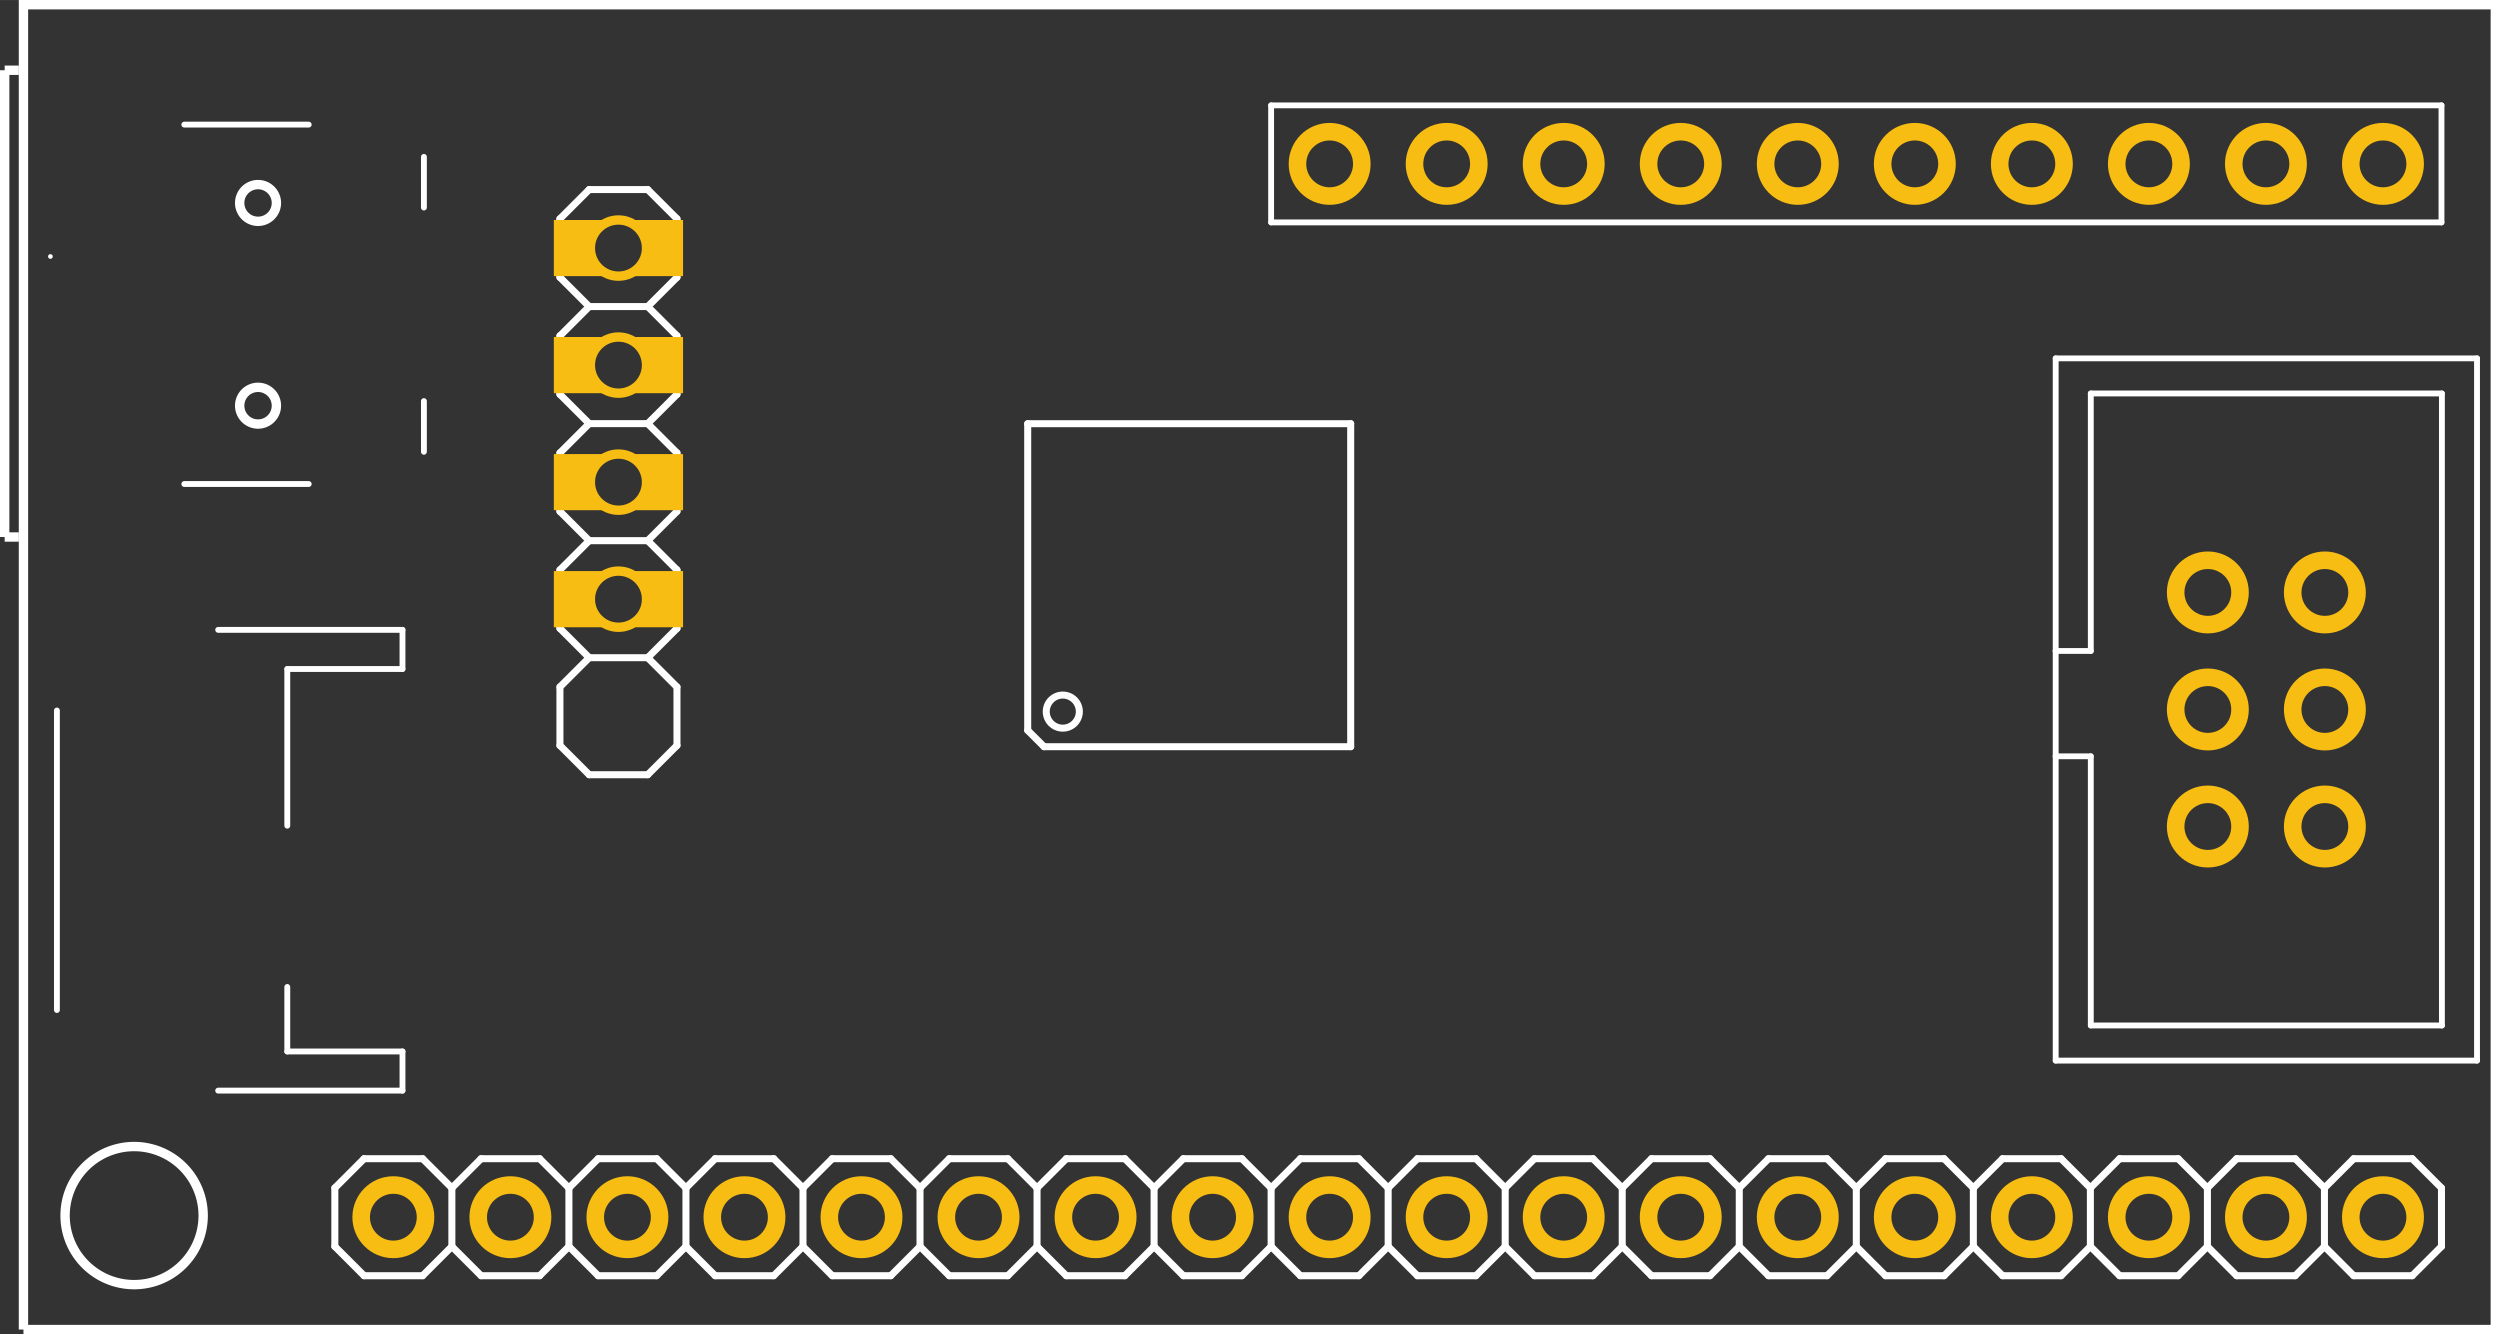 <?xml version='1.0' encoding='UTF-8' standalone='no'?>
<!-- Created with Fritzing (http://www.fritzing.org/) -->
<svg xmlns="http://www.w3.org/2000/svg" viewBox="0 0 153.799 82.08" width="2.136in" baseProfile="tiny" y="0in"  version="1.2" x="0in" height="1.14in">
    <rect x="0" y="0" width="153.799" height="82.08" fill="#333333" stroke="none"/>
    <desc>
        <referenceFile>Adafruit USB Serial Char LCD Backpack_pcb.svg</referenceFile>
    </desc>
    <desc >Fritzing footprint generated by brd2svg</desc>
    <g gorn="0.1"  id="silkscreen">
        <path d="M1.443,81.792L1.443,0.288L153.511,0.288L153.511,81.792L1.443,81.792M14.745,12.484a1.129,1.129,0,1,0,2.259,0,1.129,1.129,0,1,0,-2.259,0zM14.745,24.956a1.129,1.129,0,1,0,2.259,0,1.129,1.129,0,1,0,-2.259,0zM4.004,74.781a4.247,4.247,0,1,0,8.495,0,4.247,4.247,0,1,0,-8.495,0z" fill="none" stroke-width="0.576" stroke="white" />
        <g >
            <title >element:CN1</title>
            <g >
                <title >package:USB-MINIB_LARGER</title>
                <line y2="15.777" stroke-width="0.288" stroke="white" y1="15.777" x1="3.101"  stroke-linecap="round" x2="3.101"/>
                <line y2="7.665" stroke-width="0.36" stroke="white" y1="7.665" x1="11.339"  stroke-linecap="round" x2="18.992"/>
                <line y2="29.775" stroke-width="0.36" stroke="white" y1="29.775" x1="18.992"  stroke-linecap="round" x2="11.339"/>
                <line y2="12.767" stroke-width="0.36" stroke="white" y1="9.649" x1="26.079"  stroke-linecap="round" x2="26.079"/>
                <line y2="27.791" stroke-width="0.36" stroke="white" y1="24.673" x1="26.079"  stroke-linecap="round" x2="26.079"/>
            </g>
        </g>
        <g >
            <title >element:CN3</title>
            <g >
                <title >package:JSTPH3</title>
                <line y2="43.707" stroke-width="0.36" stroke="white" y1="62.133" x1="3.501"  stroke-linecap="round" x2="3.501"/>
                <line y2="38.747" stroke-width="0.36" stroke="white" y1="38.747" x1="13.422"  stroke-linecap="round" x2="24.761"/>
                <line y2="41.156" stroke-width="0.36" stroke="white" y1="38.747" x1="24.761"  stroke-linecap="round" x2="24.761"/>
                <line y2="41.156" stroke-width="0.36" stroke="white" y1="41.156" x1="24.761"  stroke-linecap="round" x2="17.674"/>
                <line y2="50.794" stroke-width="0.36" stroke="white" y1="41.156" x1="17.674"  stroke-linecap="round" x2="17.674"/>
                <line y2="64.684" stroke-width="0.36" stroke="white" y1="60.715" x1="17.674"  stroke-linecap="round" x2="17.674"/>
                <line y2="64.684" stroke-width="0.36" stroke="white" y1="64.684" x1="17.674"  stroke-linecap="round" x2="24.761"/>
                <line y2="67.093" stroke-width="0.36" stroke="white" y1="64.684" x1="24.761"  stroke-linecap="round" x2="24.761"/>
                <line y2="67.093" stroke-width="0.36" stroke="white" y1="67.093" x1="24.761"  stroke-linecap="round" x2="13.422"/>
            </g>
        </g>
        <g >
            <title >element:IC2</title>
            <g >
                <title >package:TQFP32-08</title>
                <line y2="26.065" stroke-width="0.432" stroke="white" y1="26.065" x1="63.224"  stroke-linecap="round" x2="83.094"/>
                <line y2="45.935" stroke-width="0.432" stroke="white" y1="26.065" x1="83.094"  stroke-linecap="round" x2="83.094"/>
                <line y2="45.935" stroke-width="0.432" stroke="white" y1="45.935" x1="83.094"  stroke-linecap="round" x2="64.23"/>
                <line y2="26.065" stroke-width="0.432" stroke="white" y1="44.929" x1="63.224"  stroke-linecap="round" x2="63.224"/>
                <line y2="45.935" stroke-width="0.432" stroke="white" y1="44.929" x1="63.224"  stroke-linecap="round" x2="64.23"/>
                <circle fill="none" stroke-width="0.432" r="1.018" stroke="white"  cy="43.776" cx="65.383"/>
            </g>
        </g>
        <g >
            <title >element:ISP6</title>
            <g >
                <title >package:ISP6</title>
                <line y2="65.245" stroke-width="0.36" stroke="white" y1="22.045" x1="152.385"  stroke-linecap="round" x2="152.385"/>
                <line y2="65.245" stroke-width="0.36" stroke="white" y1="65.245" x1="152.385"  stroke-linecap="round" x2="126.465"/>
                <line y2="46.525" stroke-width="0.36" stroke="white" y1="65.245" x1="126.465"  stroke-linecap="round" x2="126.465"/>
                <line y2="22.045" stroke-width="0.36" stroke="white" y1="40.045" x1="126.465"  stroke-linecap="round" x2="126.465"/>
                <line y2="22.045" stroke-width="0.36" stroke="white" y1="22.045" x1="126.465"  stroke-linecap="round" x2="152.385"/>
                <line y2="63.085" stroke-width="0.36" stroke="white" y1="24.205" x1="150.225"  stroke-linecap="round" x2="150.225"/>
                <line y2="63.085" stroke-width="0.36" stroke="white" y1="63.085" x1="150.225"  stroke-linecap="round" x2="128.625"/>
                <line y2="46.525" stroke-width="0.36" stroke="white" y1="63.085" x1="128.625"  stroke-linecap="round" x2="128.625"/>
                <line y2="46.525" stroke-width="0.36" stroke="white" y1="46.525" x1="128.625"  stroke-linecap="round" x2="126.465"/>
                <line y2="40.045" stroke-width="0.36" stroke="white" y1="46.525" x1="126.465"  stroke-linecap="round" x2="126.465"/>
                <line y2="40.045" stroke-width="0.36" stroke="white" y1="40.045" x1="126.465"  stroke-linecap="round" x2="128.625"/>
                <line y2="24.205" stroke-width="0.36" stroke="white" y1="40.045" x1="128.625"  stroke-linecap="round" x2="128.625"/>
                <line y2="24.205" stroke-width="0.36" stroke="white" y1="24.205" x1="128.625"  stroke-linecap="round" x2="150.225"/>
            </g>
        </g>
        <g >
            <title >element:JP1</title>
            <g >
                <title >package:1X18-BIG</title>
                <line y2="71.28" stroke-width="0.432" stroke="white" y1="71.28" x1="130.399"  stroke-linecap="round" x2="133.999"/>
                <line y2="73.08" stroke-width="0.432" stroke="white" y1="71.28" x1="133.999"  stroke-linecap="round" x2="135.799"/>
                <line y2="76.68" stroke-width="0.432" stroke="white" y1="73.08" x1="135.799"  stroke-linecap="round" x2="135.799"/>
                <line y2="78.48" stroke-width="0.432" stroke="white" y1="76.68" x1="135.799"  stroke-linecap="round" x2="133.999"/>
                <line y2="71.28" stroke-width="0.432" stroke="white" y1="73.08" x1="135.799"  stroke-linecap="round" x2="137.599"/>
                <line y2="71.28" stroke-width="0.432" stroke="white" y1="71.28" x1="137.599"  stroke-linecap="round" x2="141.199"/>
                <line y2="73.08" stroke-width="0.432" stroke="white" y1="71.28" x1="141.199"  stroke-linecap="round" x2="142.999"/>
                <line y2="76.68" stroke-width="0.432" stroke="white" y1="73.08" x1="142.999"  stroke-linecap="round" x2="142.999"/>
                <line y2="78.48" stroke-width="0.432" stroke="white" y1="76.68" x1="142.999"  stroke-linecap="round" x2="141.199"/>
                <line y2="78.48" stroke-width="0.432" stroke="white" y1="78.48" x1="141.199"  stroke-linecap="round" x2="137.599"/>
                <line y2="76.68" stroke-width="0.432" stroke="white" y1="78.48" x1="137.599"  stroke-linecap="round" x2="135.799"/>
                <line y2="71.28" stroke-width="0.432" stroke="white" y1="73.08" x1="121.399"  stroke-linecap="round" x2="123.199"/>
                <line y2="71.28" stroke-width="0.432" stroke="white" y1="71.28" x1="123.199"  stroke-linecap="round" x2="126.799"/>
                <line y2="73.08" stroke-width="0.432" stroke="white" y1="71.28" x1="126.799"  stroke-linecap="round" x2="128.599"/>
                <line y2="76.68" stroke-width="0.432" stroke="white" y1="73.08" x1="128.599"  stroke-linecap="round" x2="128.599"/>
                <line y2="78.48" stroke-width="0.432" stroke="white" y1="76.68" x1="128.599"  stroke-linecap="round" x2="126.799"/>
                <line y2="78.48" stroke-width="0.432" stroke="white" y1="78.48" x1="126.799"  stroke-linecap="round" x2="123.199"/>
                <line y2="76.68" stroke-width="0.432" stroke="white" y1="78.48" x1="123.199"  stroke-linecap="round" x2="121.399"/>
                <line y2="73.08" stroke-width="0.432" stroke="white" y1="71.28" x1="130.399"  stroke-linecap="round" x2="128.599"/>
                <line y2="78.48" stroke-width="0.432" stroke="white" y1="76.68" x1="128.599"  stroke-linecap="round" x2="130.399"/>
                <line y2="78.48" stroke-width="0.432" stroke="white" y1="78.48" x1="133.999"  stroke-linecap="round" x2="130.399"/>
                <line y2="71.28" stroke-width="0.432" stroke="white" y1="71.28" x1="108.799"  stroke-linecap="round" x2="112.399"/>
                <line y2="73.08" stroke-width="0.432" stroke="white" y1="71.28" x1="112.399"  stroke-linecap="round" x2="114.199"/>
                <line y2="76.68" stroke-width="0.432" stroke="white" y1="73.08" x1="114.199"  stroke-linecap="round" x2="114.199"/>
                <line y2="78.48" stroke-width="0.432" stroke="white" y1="76.68" x1="114.199"  stroke-linecap="round" x2="112.399"/>
                <line y2="71.28" stroke-width="0.432" stroke="white" y1="73.08" x1="114.199"  stroke-linecap="round" x2="115.999"/>
                <line y2="71.28" stroke-width="0.432" stroke="white" y1="71.28" x1="115.999"  stroke-linecap="round" x2="119.599"/>
                <line y2="73.08" stroke-width="0.432" stroke="white" y1="71.28" x1="119.599"  stroke-linecap="round" x2="121.399"/>
                <line y2="76.68" stroke-width="0.432" stroke="white" y1="73.08" x1="121.399"  stroke-linecap="round" x2="121.399"/>
                <line y2="78.48" stroke-width="0.432" stroke="white" y1="76.68" x1="121.399"  stroke-linecap="round" x2="119.599"/>
                <line y2="78.48" stroke-width="0.432" stroke="white" y1="78.48" x1="119.599"  stroke-linecap="round" x2="115.999"/>
                <line y2="76.68" stroke-width="0.432" stroke="white" y1="78.48" x1="115.999"  stroke-linecap="round" x2="114.199"/>
                <line y2="71.28" stroke-width="0.432" stroke="white" y1="73.08" x1="99.799"  stroke-linecap="round" x2="101.599"/>
                <line y2="71.28" stroke-width="0.432" stroke="white" y1="71.28" x1="101.599"  stroke-linecap="round" x2="105.199"/>
                <line y2="73.08" stroke-width="0.432" stroke="white" y1="71.28" x1="105.199"  stroke-linecap="round" x2="106.999"/>
                <line y2="76.68" stroke-width="0.432" stroke="white" y1="73.08" x1="106.999"  stroke-linecap="round" x2="106.999"/>
                <line y2="78.48" stroke-width="0.432" stroke="white" y1="76.68" x1="106.999"  stroke-linecap="round" x2="105.199"/>
                <line y2="78.48" stroke-width="0.432" stroke="white" y1="78.48" x1="105.199"  stroke-linecap="round" x2="101.599"/>
                <line y2="76.68" stroke-width="0.432" stroke="white" y1="78.48" x1="101.599"  stroke-linecap="round" x2="99.799"/>
                <line y2="73.08" stroke-width="0.432" stroke="white" y1="71.28" x1="108.799"  stroke-linecap="round" x2="106.999"/>
                <line y2="78.48" stroke-width="0.432" stroke="white" y1="76.68" x1="106.999"  stroke-linecap="round" x2="108.799"/>
                <line y2="78.48" stroke-width="0.432" stroke="white" y1="78.48" x1="112.399"  stroke-linecap="round" x2="108.799"/>
                <line y2="71.28" stroke-width="0.432" stroke="white" y1="71.28" x1="87.199"  stroke-linecap="round" x2="90.799"/>
                <line y2="73.08" stroke-width="0.432" stroke="white" y1="71.28" x1="90.799"  stroke-linecap="round" x2="92.599"/>
                <line y2="76.68" stroke-width="0.432" stroke="white" y1="73.08" x1="92.599"  stroke-linecap="round" x2="92.599"/>
                <line y2="78.48" stroke-width="0.432" stroke="white" y1="76.68" x1="92.599"  stroke-linecap="round" x2="90.799"/>
                <line y2="71.28" stroke-width="0.432" stroke="white" y1="73.08" x1="92.599"  stroke-linecap="round" x2="94.399"/>
                <line y2="71.28" stroke-width="0.432" stroke="white" y1="71.28" x1="94.399"  stroke-linecap="round" x2="97.999"/>
                <line y2="73.08" stroke-width="0.432" stroke="white" y1="71.28" x1="97.999"  stroke-linecap="round" x2="99.799"/>
                <line y2="76.68" stroke-width="0.432" stroke="white" y1="73.08" x1="99.799"  stroke-linecap="round" x2="99.799"/>
                <line y2="78.48" stroke-width="0.432" stroke="white" y1="76.68" x1="99.799"  stroke-linecap="round" x2="97.999"/>
                <line y2="78.48" stroke-width="0.432" stroke="white" y1="78.48" x1="97.999"  stroke-linecap="round" x2="94.399"/>
                <line y2="76.68" stroke-width="0.432" stroke="white" y1="78.48" x1="94.399"  stroke-linecap="round" x2="92.599"/>
                <line y2="71.28" stroke-width="0.432" stroke="white" y1="73.08" x1="78.199"  stroke-linecap="round" x2="79.999"/>
                <line y2="71.28" stroke-width="0.432" stroke="white" y1="71.28" x1="79.999"  stroke-linecap="round" x2="83.599"/>
                <line y2="73.08" stroke-width="0.432" stroke="white" y1="71.28" x1="83.599"  stroke-linecap="round" x2="85.399"/>
                <line y2="76.68" stroke-width="0.432" stroke="white" y1="73.08" x1="85.399"  stroke-linecap="round" x2="85.399"/>
                <line y2="78.48" stroke-width="0.432" stroke="white" y1="76.68" x1="85.399"  stroke-linecap="round" x2="83.599"/>
                <line y2="78.48" stroke-width="0.432" stroke="white" y1="78.48" x1="83.599"  stroke-linecap="round" x2="79.999"/>
                <line y2="76.68" stroke-width="0.432" stroke="white" y1="78.48" x1="79.999"  stroke-linecap="round" x2="78.199"/>
                <line y2="73.08" stroke-width="0.432" stroke="white" y1="71.28" x1="87.199"  stroke-linecap="round" x2="85.399"/>
                <line y2="78.48" stroke-width="0.432" stroke="white" y1="76.68" x1="85.399"  stroke-linecap="round" x2="87.199"/>
                <line y2="78.48" stroke-width="0.432" stroke="white" y1="78.48" x1="90.799"  stroke-linecap="round" x2="87.199"/>
                <line y2="71.28" stroke-width="0.432" stroke="white" y1="71.28" x1="65.599"  stroke-linecap="round" x2="69.199"/>
                <line y2="73.08" stroke-width="0.432" stroke="white" y1="71.28" x1="69.199"  stroke-linecap="round" x2="70.999"/>
                <line y2="76.68" stroke-width="0.432" stroke="white" y1="73.08" x1="70.999"  stroke-linecap="round" x2="70.999"/>
                <line y2="78.48" stroke-width="0.432" stroke="white" y1="76.68" x1="70.999"  stroke-linecap="round" x2="69.199"/>
                <line y2="71.28" stroke-width="0.432" stroke="white" y1="73.08" x1="70.999"  stroke-linecap="round" x2="72.799"/>
                <line y2="71.28" stroke-width="0.432" stroke="white" y1="71.28" x1="72.799"  stroke-linecap="round" x2="76.399"/>
                <line y2="73.08" stroke-width="0.432" stroke="white" y1="71.28" x1="76.399"  stroke-linecap="round" x2="78.199"/>
                <line y2="76.68" stroke-width="0.432" stroke="white" y1="73.08" x1="78.199"  stroke-linecap="round" x2="78.199"/>
                <line y2="78.48" stroke-width="0.432" stroke="white" y1="76.68" x1="78.199"  stroke-linecap="round" x2="76.399"/>
                <line y2="78.48" stroke-width="0.432" stroke="white" y1="78.48" x1="76.399"  stroke-linecap="round" x2="72.799"/>
                <line y2="76.68" stroke-width="0.432" stroke="white" y1="78.48" x1="72.799"  stroke-linecap="round" x2="70.999"/>
                <line y2="71.28" stroke-width="0.432" stroke="white" y1="73.08" x1="56.599"  stroke-linecap="round" x2="58.399"/>
                <line y2="71.28" stroke-width="0.432" stroke="white" y1="71.28" x1="58.399"  stroke-linecap="round" x2="61.999"/>
                <line y2="73.08" stroke-width="0.432" stroke="white" y1="71.28" x1="61.999"  stroke-linecap="round" x2="63.799"/>
                <line y2="76.68" stroke-width="0.432" stroke="white" y1="73.08" x1="63.799"  stroke-linecap="round" x2="63.799"/>
                <line y2="78.48" stroke-width="0.432" stroke="white" y1="76.68" x1="63.799"  stroke-linecap="round" x2="61.999"/>
                <line y2="78.48" stroke-width="0.432" stroke="white" y1="78.48" x1="61.999"  stroke-linecap="round" x2="58.399"/>
                <line y2="76.68" stroke-width="0.432" stroke="white" y1="78.48" x1="58.399"  stroke-linecap="round" x2="56.599"/>
                <line y2="73.08" stroke-width="0.432" stroke="white" y1="71.28" x1="65.599"  stroke-linecap="round" x2="63.799"/>
                <line y2="78.48" stroke-width="0.432" stroke="white" y1="76.68" x1="63.799"  stroke-linecap="round" x2="65.599"/>
                <line y2="78.48" stroke-width="0.432" stroke="white" y1="78.48" x1="69.199"  stroke-linecap="round" x2="65.599"/>
                <line y2="71.28" stroke-width="0.432" stroke="white" y1="71.28" x1="43.999"  stroke-linecap="round" x2="47.599"/>
                <line y2="73.08" stroke-width="0.432" stroke="white" y1="71.28" x1="47.599"  stroke-linecap="round" x2="49.399"/>
                <line y2="76.68" stroke-width="0.432" stroke="white" y1="73.08" x1="49.399"  stroke-linecap="round" x2="49.399"/>
                <line y2="78.48" stroke-width="0.432" stroke="white" y1="76.68" x1="49.399"  stroke-linecap="round" x2="47.599"/>
                <line y2="71.28" stroke-width="0.432" stroke="white" y1="73.08" x1="49.399"  stroke-linecap="round" x2="51.199"/>
                <line y2="71.28" stroke-width="0.432" stroke="white" y1="71.28" x1="51.199"  stroke-linecap="round" x2="54.799"/>
                <line y2="73.08" stroke-width="0.432" stroke="white" y1="71.28" x1="54.799"  stroke-linecap="round" x2="56.599"/>
                <line y2="76.68" stroke-width="0.432" stroke="white" y1="73.08" x1="56.599"  stroke-linecap="round" x2="56.599"/>
                <line y2="78.48" stroke-width="0.432" stroke="white" y1="76.68" x1="56.599"  stroke-linecap="round" x2="54.799"/>
                <line y2="78.48" stroke-width="0.432" stroke="white" y1="78.48" x1="54.799"  stroke-linecap="round" x2="51.199"/>
                <line y2="76.68" stroke-width="0.432" stroke="white" y1="78.48" x1="51.199"  stroke-linecap="round" x2="49.399"/>
                <line y2="71.28" stroke-width="0.432" stroke="white" y1="73.08" x1="34.999"  stroke-linecap="round" x2="36.799"/>
                <line y2="71.28" stroke-width="0.432" stroke="white" y1="71.28" x1="36.799"  stroke-linecap="round" x2="40.399"/>
                <line y2="73.08" stroke-width="0.432" stroke="white" y1="71.28" x1="40.399"  stroke-linecap="round" x2="42.199"/>
                <line y2="76.68" stroke-width="0.432" stroke="white" y1="73.08" x1="42.199"  stroke-linecap="round" x2="42.199"/>
                <line y2="78.48" stroke-width="0.432" stroke="white" y1="76.68" x1="42.199"  stroke-linecap="round" x2="40.399"/>
                <line y2="78.48" stroke-width="0.432" stroke="white" y1="78.48" x1="40.399"  stroke-linecap="round" x2="36.799"/>
                <line y2="76.68" stroke-width="0.432" stroke="white" y1="78.48" x1="36.799"  stroke-linecap="round" x2="34.999"/>
                <line y2="73.08" stroke-width="0.432" stroke="white" y1="71.28" x1="43.999"  stroke-linecap="round" x2="42.199"/>
                <line y2="78.48" stroke-width="0.432" stroke="white" y1="76.68" x1="42.199"  stroke-linecap="round" x2="43.999"/>
                <line y2="78.48" stroke-width="0.432" stroke="white" y1="78.48" x1="47.599"  stroke-linecap="round" x2="43.999"/>
                <line y2="71.28" stroke-width="0.432" stroke="white" y1="71.28" x1="22.399"  stroke-linecap="round" x2="25.999"/>
                <line y2="73.08" stroke-width="0.432" stroke="white" y1="71.28" x1="25.999"  stroke-linecap="round" x2="27.799"/>
                <line y2="76.68" stroke-width="0.432" stroke="white" y1="73.08" x1="27.799"  stroke-linecap="round" x2="27.799"/>
                <line y2="78.48" stroke-width="0.432" stroke="white" y1="76.68" x1="27.799"  stroke-linecap="round" x2="25.999"/>
                <line y2="71.28" stroke-width="0.432" stroke="white" y1="73.08" x1="27.799"  stroke-linecap="round" x2="29.599"/>
                <line y2="71.28" stroke-width="0.432" stroke="white" y1="71.28" x1="29.599"  stroke-linecap="round" x2="33.199"/>
                <line y2="73.08" stroke-width="0.432" stroke="white" y1="71.28" x1="33.199"  stroke-linecap="round" x2="34.999"/>
                <line y2="76.68" stroke-width="0.432" stroke="white" y1="73.08" x1="34.999"  stroke-linecap="round" x2="34.999"/>
                <line y2="78.48" stroke-width="0.432" stroke="white" y1="76.68" x1="34.999"  stroke-linecap="round" x2="33.199"/>
                <line y2="78.48" stroke-width="0.432" stroke="white" y1="78.48" x1="33.199"  stroke-linecap="round" x2="29.599"/>
                <line y2="76.68" stroke-width="0.432" stroke="white" y1="78.48" x1="29.599"  stroke-linecap="round" x2="27.799"/>
                <line y2="73.08" stroke-width="0.432" stroke="white" y1="71.28" x1="22.399"  stroke-linecap="round" x2="20.599"/>
                <line y2="78.48" stroke-width="0.432" stroke="white" y1="76.68" x1="20.599"  stroke-linecap="round" x2="22.399"/>
                <line y2="78.48" stroke-width="0.432" stroke="white" y1="78.48" x1="25.999"  stroke-linecap="round" x2="22.399"/>
                <line y2="71.28" stroke-width="0.432" stroke="white" y1="73.08" x1="142.999"  stroke-linecap="round" x2="144.799"/>
                <line y2="71.28" stroke-width="0.432" stroke="white" y1="71.28" x1="144.799"  stroke-linecap="round" x2="148.399"/>
                <line y2="73.08" stroke-width="0.432" stroke="white" y1="71.28" x1="148.399"  stroke-linecap="round" x2="150.199"/>
                <line y2="76.68" stroke-width="0.432" stroke="white" y1="73.08" x1="150.199"  stroke-linecap="round" x2="150.199"/>
                <line y2="78.48" stroke-width="0.432" stroke="white" y1="76.68" x1="150.199"  stroke-linecap="round" x2="148.399"/>
                <line y2="78.48" stroke-width="0.432" stroke="white" y1="78.48" x1="148.399"  stroke-linecap="round" x2="144.799"/>
                <line y2="76.68" stroke-width="0.432" stroke="white" y1="78.48" x1="144.799"  stroke-linecap="round" x2="142.999"/>
                <line y2="76.68" stroke-width="0.432" stroke="white" y1="73.08" x1="20.599"  stroke-linecap="round" x2="20.599"/>
            </g>
        </g>
        <g >
            <title >element:U$1</title>
            <g >
                <title >package:1X10-BIG</title>
                <line y2="13.68" stroke-width="0.36" stroke="white" y1="13.68" x1="150.199"  stroke-linecap="round" x2="78.199"/>
                <line y2="6.48" stroke-width="0.36" stroke="white" y1="13.68" x1="78.199"  stroke-linecap="round" x2="78.199"/>
                <line y2="6.48" stroke-width="0.36" stroke="white" y1="6.48" x1="78.199"  stroke-linecap="round" x2="150.199"/>
                <line y2="13.68" stroke-width="0.36" stroke="white" y1="6.48" x1="150.199"  stroke-linecap="round" x2="150.199"/>
            </g>
        </g>
        <g >
            <title >element:USB</title>
            <g >
                <title >package:1X05</title>
                <line y2="38.659" stroke-width="0.432" stroke="white" y1="35.059" x1="41.647"  stroke-linecap="round" x2="41.647"/>
                <line y2="40.459" stroke-width="0.432" stroke="white" y1="38.659" x1="41.647"  stroke-linecap="round" x2="39.847"/>
                <line y2="40.459" stroke-width="0.432" stroke="white" y1="40.459" x1="39.847"  stroke-linecap="round" x2="36.247"/>
                <line y2="38.659" stroke-width="0.432" stroke="white" y1="40.459" x1="36.247"  stroke-linecap="round" x2="34.447"/>
                <line y2="27.859" stroke-width="0.432" stroke="white" y1="26.059" x1="39.847"  stroke-linecap="round" x2="41.647"/>
                <line y2="31.459" stroke-width="0.432" stroke="white" y1="27.859" x1="41.647"  stroke-linecap="round" x2="41.647"/>
                <line y2="33.259" stroke-width="0.432" stroke="white" y1="31.459" x1="41.647"  stroke-linecap="round" x2="39.847"/>
                <line y2="33.259" stroke-width="0.432" stroke="white" y1="33.259" x1="39.847"  stroke-linecap="round" x2="36.247"/>
                <line y2="31.459" stroke-width="0.432" stroke="white" y1="33.259" x1="36.247"  stroke-linecap="round" x2="34.447"/>
                <line y2="27.859" stroke-width="0.432" stroke="white" y1="31.459" x1="34.447"  stroke-linecap="round" x2="34.447"/>
                <line y2="26.059" stroke-width="0.432" stroke="white" y1="27.859" x1="34.447"  stroke-linecap="round" x2="36.247"/>
                <line y2="33.259" stroke-width="0.432" stroke="white" y1="35.059" x1="41.647"  stroke-linecap="round" x2="39.847"/>
                <line y2="35.059" stroke-width="0.432" stroke="white" y1="33.259" x1="36.247"  stroke-linecap="round" x2="34.447"/>
                <line y2="35.059" stroke-width="0.432" stroke="white" y1="38.659" x1="34.447"  stroke-linecap="round" x2="34.447"/>
                <line y2="17.059" stroke-width="0.432" stroke="white" y1="13.459" x1="41.647"  stroke-linecap="round" x2="41.647"/>
                <line y2="18.859" stroke-width="0.432" stroke="white" y1="17.059" x1="41.647"  stroke-linecap="round" x2="39.847"/>
                <line y2="18.859" stroke-width="0.432" stroke="white" y1="18.859" x1="39.847"  stroke-linecap="round" x2="36.247"/>
                <line y2="17.059" stroke-width="0.432" stroke="white" y1="18.859" x1="36.247"  stroke-linecap="round" x2="34.447"/>
                <line y2="20.659" stroke-width="0.432" stroke="white" y1="18.859" x1="39.847"  stroke-linecap="round" x2="41.647"/>
                <line y2="24.259" stroke-width="0.432" stroke="white" y1="20.659" x1="41.647"  stroke-linecap="round" x2="41.647"/>
                <line y2="26.059" stroke-width="0.432" stroke="white" y1="24.259" x1="41.647"  stroke-linecap="round" x2="39.847"/>
                <line y2="26.059" stroke-width="0.432" stroke="white" y1="26.059" x1="39.847"  stroke-linecap="round" x2="36.247"/>
                <line y2="24.259" stroke-width="0.432" stroke="white" y1="26.059" x1="36.247"  stroke-linecap="round" x2="34.447"/>
                <line y2="20.659" stroke-width="0.432" stroke="white" y1="24.259" x1="34.447"  stroke-linecap="round" x2="34.447"/>
                <line y2="18.859" stroke-width="0.432" stroke="white" y1="20.659" x1="34.447"  stroke-linecap="round" x2="36.247"/>
                <line y2="11.659" stroke-width="0.432" stroke="white" y1="11.659" x1="39.847"  stroke-linecap="round" x2="36.247"/>
                <line y2="11.659" stroke-width="0.432" stroke="white" y1="13.459" x1="41.647"  stroke-linecap="round" x2="39.847"/>
                <line y2="13.459" stroke-width="0.432" stroke="white" y1="11.659" x1="36.247"  stroke-linecap="round" x2="34.447"/>
                <line y2="13.459" stroke-width="0.432" stroke="white" y1="17.059" x1="34.447"  stroke-linecap="round" x2="34.447"/>
                <line y2="45.859" stroke-width="0.432" stroke="white" y1="42.259" x1="41.647"  stroke-linecap="round" x2="41.647"/>
                <line y2="47.659" stroke-width="0.432" stroke="white" y1="45.859" x1="41.647"  stroke-linecap="round" x2="39.847"/>
                <line y2="47.659" stroke-width="0.432" stroke="white" y1="47.659" x1="39.847"  stroke-linecap="round" x2="36.247"/>
                <line y2="45.859" stroke-width="0.432" stroke="white" y1="47.659" x1="36.247"  stroke-linecap="round" x2="34.447"/>
                <line y2="40.459" stroke-width="0.432" stroke="white" y1="42.259" x1="41.647"  stroke-linecap="round" x2="39.847"/>
                <line y2="42.259" stroke-width="0.432" stroke="white" y1="40.459" x1="36.247"  stroke-linecap="round" x2="34.447"/>
                <line y2="42.259" stroke-width="0.432" stroke="white" y1="45.859" x1="34.447"  stroke-linecap="round" x2="34.447"/>
            </g>
        </g>
        <line y2="33.035" fill="none" stroke-width="0.576" stroke="white" y1="33.035" x1="0.288"  fill-opacity="1" x2="1.159"/>
        <line y2="4.32" fill="none" stroke-width="0.576" stroke="white" y1="4.32" x1="0.288"  fill-opacity="1" x2="1.159"/>
        <line y2="4.32" fill="none" stroke-width="0.576" stroke="white" y1="33.035" x1="0.288"  fill-opacity="1" x2="0.288"/>
    </g>
    <g gorn="0.2"  id="copper1">
        <g gorn="0.2.0"  id="copper0">
            <circle gorn="0.2.0.0" fill="none" stroke-width="1.08" r="1.98" connectorname="GND" stroke="#F7BD13"  cy="50.845" cx="143.025" id="connector65pad"/>
            <circle gorn="0.2.0.1" fill="none" stroke-width="1.08" r="1.98" connectorname="RED" stroke="#F7BD13"  cy="74.88" cx="132.199" id="connector81pad"/>
            <circle gorn="0.2.0.2" fill="none" stroke-width="1.08" r="1.98" connectorname="PB0" stroke="#F7BD13"  cy="10.08" cx="103.399" id="connector113pad"/>
            <circle gorn="0.2.0.3" fill="none" stroke-width="1.08" r="1.98" connectorname="DB1" stroke="#F7BD13"  cy="74.88" cx="74.599" id="connector73pad"/>
            <circle gorn="0.2.0.4" fill="none" stroke-width="1.08" r="1.98" connectorname="RS" stroke="#F7BD13"  cy="74.88" cx="45.799" id="connector69pad"/>
            <circle gorn="0.2.0.5" fill="none" stroke-width="1.08" r="1.98" connectorname="DB5" stroke="#F7BD13"  cy="74.88" cx="103.399" id="connector77pad"/>
            <circle gorn="0.2.0.6" fill="none" stroke-width="1.08" r="1.98" connectorname="GND" stroke="#F7BD13"  cy="10.08" cx="132.199" id="connector109pad"/>
            <circle gorn="0.2.0.7" fill="none" stroke-width="0.576" r="1.728" connectorname="VBUS" stroke="#F7BD13"  cy="15.259" cx="38.047" id="connector117pad"/>
            <path d="m34.072,13.531,7.949,0,0,3.456,-7.949,0,0,-3.456M36.319,15.259a1.728,1.728,0,1,0,3.456,0,1.728,1.728,0,1,0,-3.456,0z" fill="#F7BD13" stroke-width="0" stroke="none" />
            <circle gorn="0.2.0.9" fill="none" stroke-width="1.08" r="1.98" connectorname="MOSI" stroke="#F7BD13"  cy="43.645" cx="143.025" id="connector63pad"/>
            <circle gorn="0.2.0.10" fill="none" stroke-width="1.08" r="1.98" connectorname="+5V" stroke="#F7BD13"  cy="74.88" cx="31.399" id="connector67pad"/>
            <circle gorn="0.2.0.11" fill="none" stroke-width="1.08" r="1.98" connectorname="EN" stroke="#F7BD13"  cy="74.88" cx="60.199" id="connector71pad"/>
            <circle gorn="0.2.0.12" fill="none" stroke-width="1.08" r="1.98" connectorname="DB3" stroke="#F7BD13"  cy="74.88" cx="88.999" id="connector75pad"/>
            <circle gorn="0.2.0.13" fill="none" stroke-width="1.08" r="1.98" connectorname="DB7" stroke="#F7BD13"  cy="74.88" cx="117.799" id="connector79pad"/>
            <circle gorn="0.2.0.14" fill="none" stroke-width="1.08" r="1.98" connectorname="BLUE" stroke="#F7BD13"  cy="74.88" cx="146.599" id="connector83pad"/>
            <circle gorn="0.2.0.15" fill="none" stroke-width="1.08" r="1.98" connectorname="+5V" stroke="#F7BD13"  cy="10.08" cx="146.599" id="connector107pad"/>
            <circle gorn="0.2.0.16" fill="none" stroke-width="1.08" r="1.98" connectorname="RX" stroke="#F7BD13"  cy="10.08" cx="117.799" id="connector111pad"/>
            <circle gorn="0.2.0.17" fill="none" stroke-width="1.08" r="1.98" connectorname="PC4" stroke="#F7BD13"  cy="10.08" cx="88.999" id="connector115pad"/>
            <circle gorn="0.2.0.18" fill="none" stroke-width="0.576" r="1.728" connectorname="D+" stroke="#F7BD13"  cy="29.659" cx="38.047" id="connector119pad"/>
            <path d="m34.072,27.931,7.949,0,0,3.456,-7.949,0,0,-3.456M36.319,29.659a1.728,1.728,0,1,0,3.456,0,1.728,1.728,0,1,0,-3.456,0z" fill="#F7BD13" stroke-width="0" stroke="none" />
            <circle gorn="0.2.0.20" fill="none" stroke-width="1.08" r="1.98" connectorname="RST" stroke="#F7BD13"  cy="50.845" cx="135.825" id="connector64pad"/>
            <circle gorn="0.2.0.21" fill="none" stroke-width="1.08" r="1.98" connectorname="GND" stroke="#F7BD13"  cy="74.88" cx="24.199" id="connector66pad"/>
            <circle gorn="0.2.0.22" fill="none" stroke-width="1.08" r="1.98" connectorname="CONTRAST" stroke="#F7BD13"  cy="74.88" cx="38.599" id="connector68pad"/>
            <circle gorn="0.2.0.23" fill="none" stroke-width="1.08" r="1.98" connectorname="RW" stroke="#F7BD13"  cy="74.88" cx="52.999" id="connector70pad"/>
            <circle gorn="0.2.0.24" fill="none" stroke-width="1.08" r="1.98" connectorname="DB0" stroke="#F7BD13"  cy="74.88" cx="67.399" id="connector72pad"/>
            <circle gorn="0.2.0.25" fill="none" stroke-width="1.08" r="1.98" connectorname="DB2" stroke="#F7BD13"  cy="74.88" cx="81.799" id="connector74pad"/>
            <circle gorn="0.2.0.26" fill="none" stroke-width="1.08" r="1.98" connectorname="DB4" stroke="#F7BD13"  cy="74.88" cx="96.199" id="connector76pad"/>
            <circle gorn="0.2.0.27" fill="none" stroke-width="1.08" r="1.98" connectorname="DB6" stroke="#F7BD13"  cy="74.88" cx="110.599" id="connector78pad"/>
            <circle gorn="0.2.0.28" fill="none" stroke-width="1.08" r="1.98" connectorname="+5V" stroke="#F7BD13"  cy="74.88" cx="124.999" id="connector80pad"/>
            <circle gorn="0.2.0.29" fill="none" stroke-width="1.08" r="1.98" connectorname="GREEN" stroke="#F7BD13"  cy="74.88" cx="139.399" id="connector82pad"/>
            <circle gorn="0.2.0.30" fill="none" stroke-width="1.08" r="1.98" connectorname="+3V3" stroke="#F7BD13"  cy="10.08" cx="139.399" id="connector108pad"/>
            <circle gorn="0.2.0.31" fill="none" stroke-width="1.08" r="1.98" connectorname="RST" stroke="#F7BD13"  cy="10.08" cx="124.999" id="connector110pad"/>
            <circle gorn="0.2.0.32" fill="none" stroke-width="1.08" r="1.98" connectorname="TX" stroke="#F7BD13"  cy="10.08" cx="110.599" id="connector112pad"/>
            <circle gorn="0.2.0.33" fill="none" stroke-width="1.08" r="1.98" connectorname="PC2" stroke="#F7BD13"  cy="10.08" cx="96.199" id="connector114pad"/>
            <circle gorn="0.2.0.34" fill="none" stroke-width="1.08" r="1.98" connectorname="PC7" stroke="#F7BD13"  cy="10.08" cx="81.799" id="connector116pad"/>
            <circle gorn="0.2.0.35" fill="none" stroke-width="0.576" r="1.728" connectorname="D-" stroke="#F7BD13"  cy="22.459" cx="38.047" id="connector118pad"/>
            <path d="m34.072,20.731,7.949,0,0,3.456,-7.949,0,0,-3.456M36.319,22.459a1.728,1.728,0,1,0,3.456,0,1.728,1.728,0,1,0,-3.456,0z" fill="#F7BD13" stroke-width="0" stroke="none" />
            <circle gorn="0.2.0.37" fill="none" stroke-width="0.576" r="1.728" connectorname="GND" stroke="#F7BD13"  cy="36.859" cx="38.047" id="connector120pad"/>
            <path d="m34.072,35.131,7.949,0,0,3.456,-7.949,0,0,-3.456M36.319,36.859a1.728,1.728,0,1,0,3.456,0,1.728,1.728,0,1,0,-3.456,0z" fill="#F7BD13" stroke-width="0" stroke="none" />
            <circle gorn="0.2.0.39" fill="none" stroke-width="1.08" r="1.98" connectorname="MISO" stroke="#F7BD13"  cy="36.445" cx="135.825" id="connector60pad"/>
            <circle gorn="0.2.0.40" fill="none" stroke-width="1.08" r="1.98" connectorname="+5V" stroke="#F7BD13"  cy="36.445" cx="143.025" id="connector61pad"/>
            <circle gorn="0.2.0.41" fill="none" stroke-width="1.08" r="1.98" connectorname="SCK" stroke="#F7BD13"  cy="43.645" cx="135.825" id="connector62pad"/>
        </g>
    </g>
</svg>
